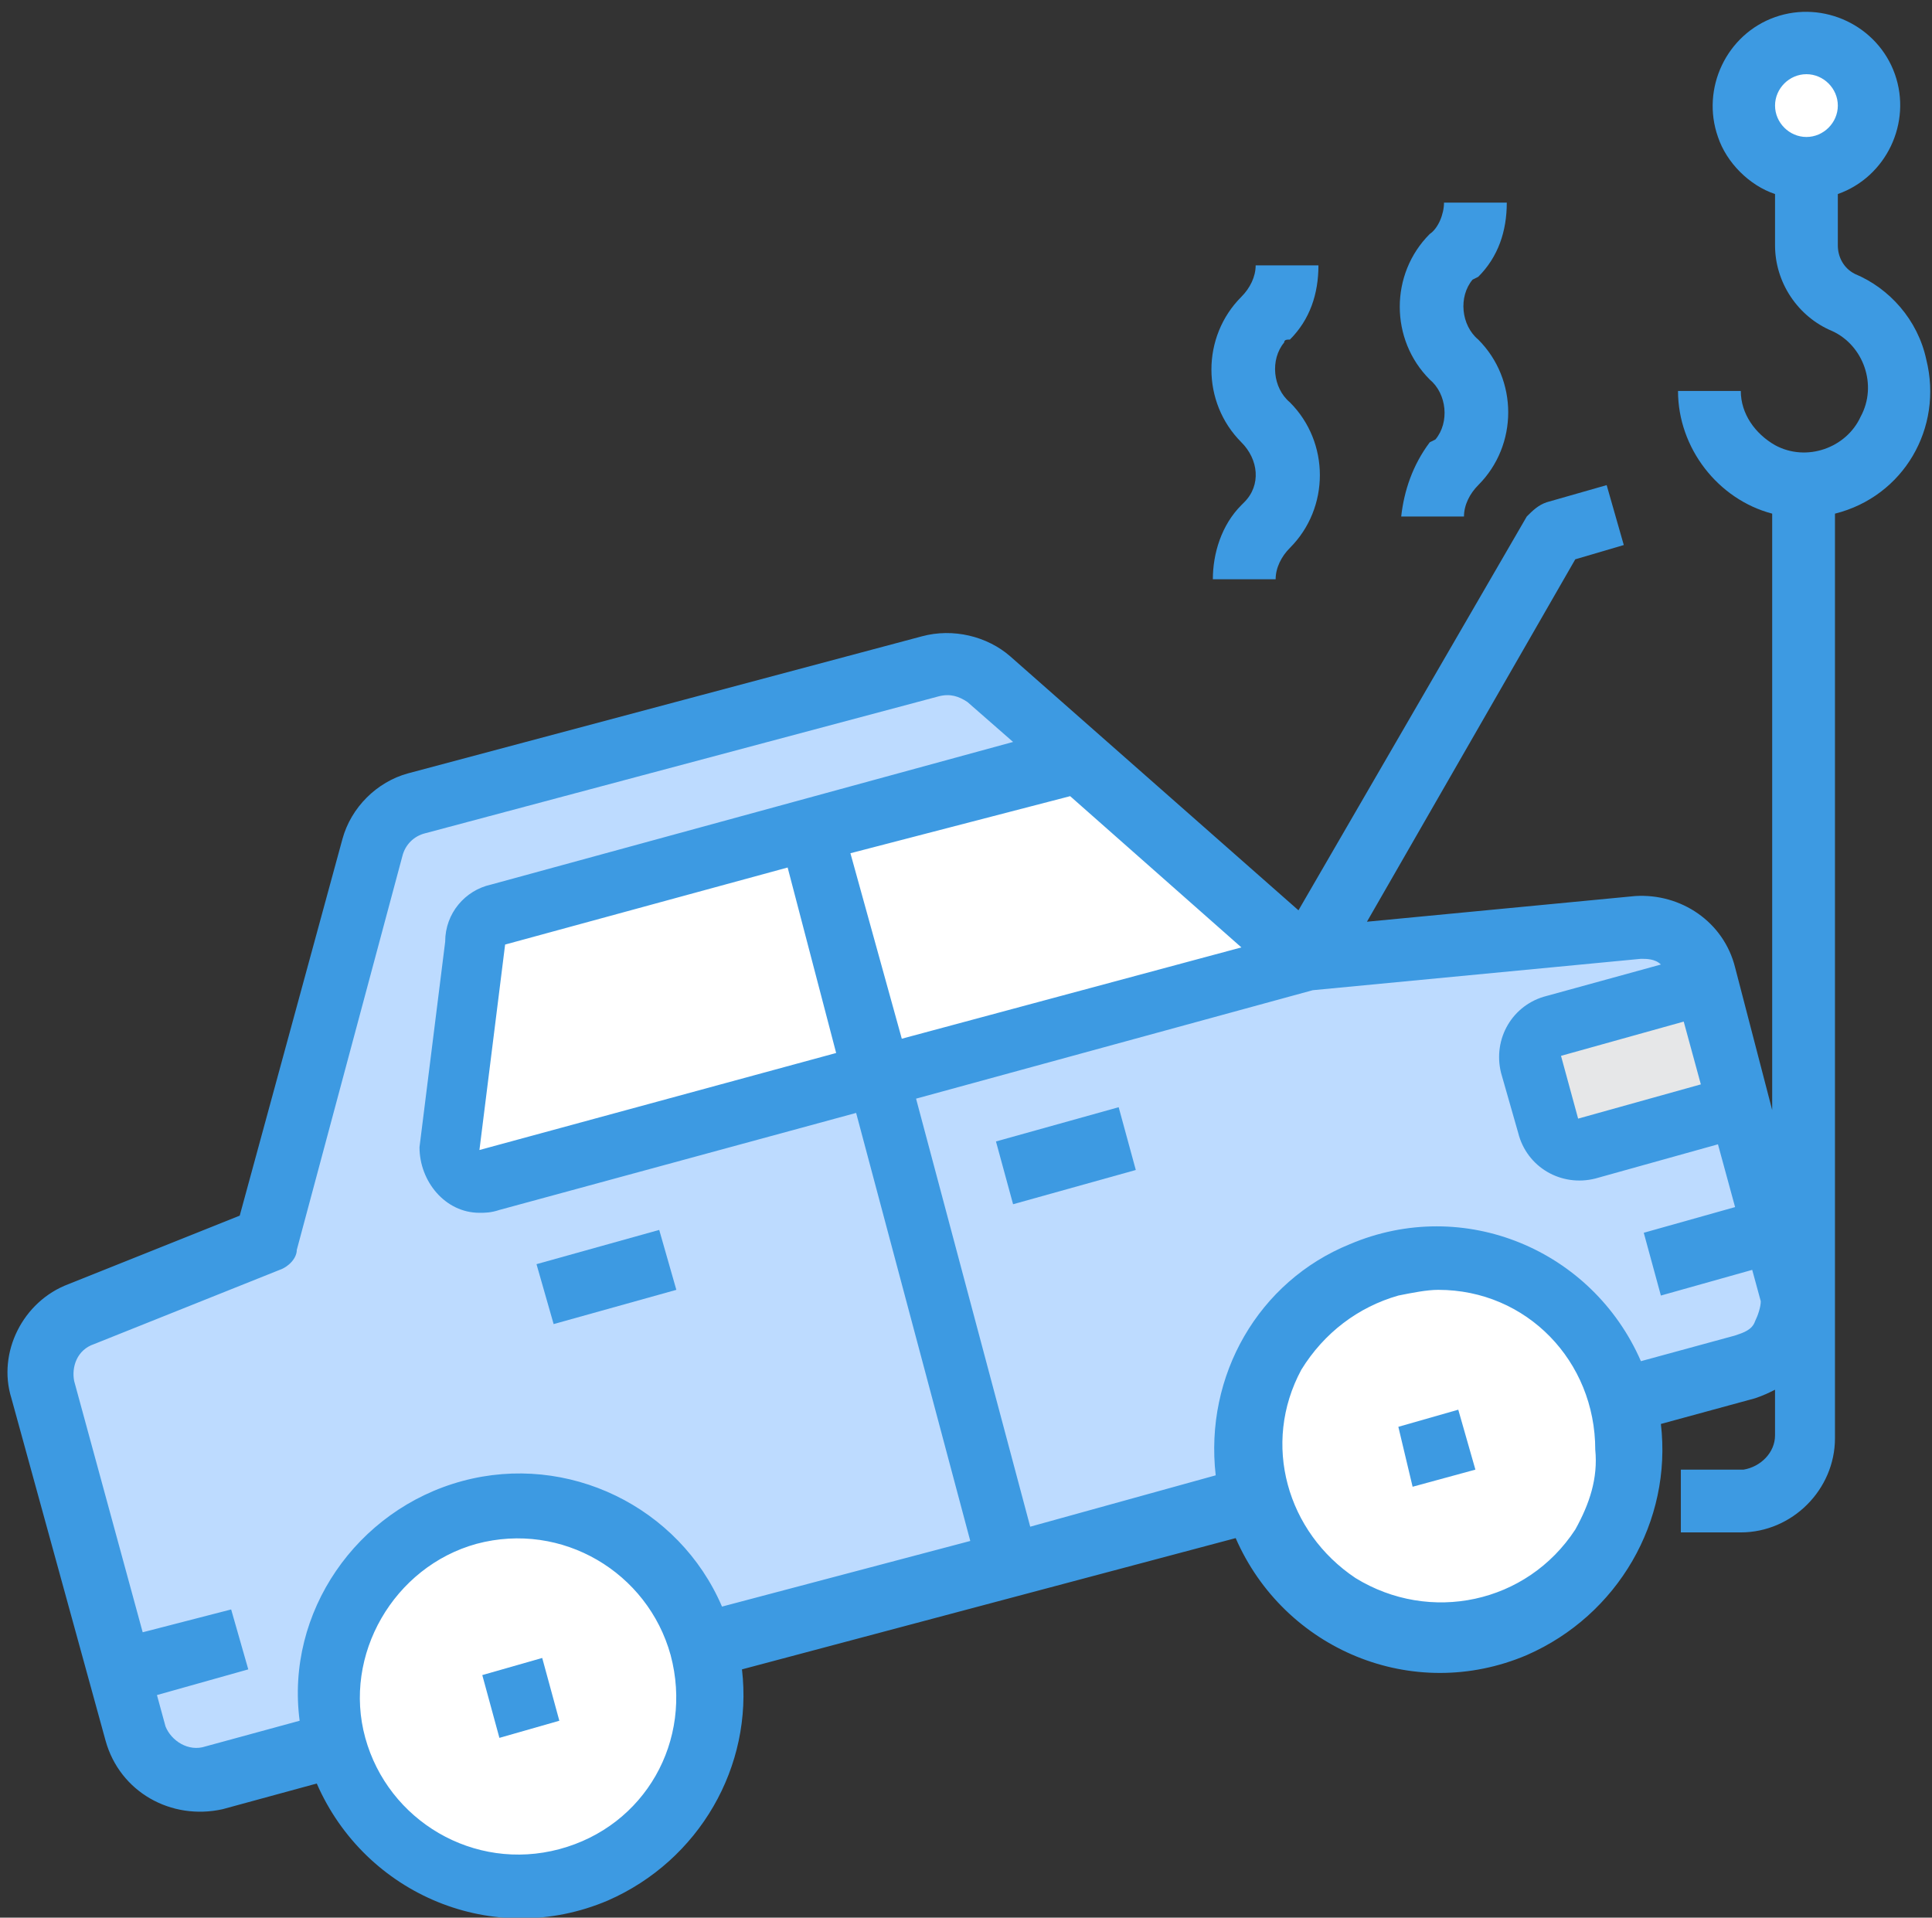 <?xml version="1.0" encoding="utf-8"?>
<!-- Generator: Adobe Illustrator 24.0.2, SVG Export Plug-In . SVG Version: 6.00 Build 0)  -->
<svg version="1.1" id="Layer_1" xmlns="http://www.w3.org/2000/svg" xmlns:xlink="http://www.w3.org/1999/xlink" x="0px" y="0px"
	 viewBox="0 0 67.7 67.2" style="enable-background:new 0 0 67.7 67.2;" xml:space="preserve">
<rect x="0" y="0" width="67.7" height="67.2" fill="#333333" stroke="none"/>
<style type="text/css">
	.st0{fill:#E6E7E8;}
	.st1{fill:#BDDBFF;}
	.st2{fill:#FFFFFF;}
	.st3{fill:#3D9AE2;}
</style>
<title>Artboard 1 copy 3</title>
<g id="Breakdown-2">
	<path id="Path_653" class="st0" d="M61,38.8l-5.4,1.4c-0.6,0.2-1.2-0.2-1.4-0.8l0,0l-0.6-2.2c-0.2-0.6,0.2-1.2,0.8-1.3c0,0,0,0,0,0
		l5.4-1.5L61,38.8z"/>
	<path id="Path_654" class="st1" d="M61.1,47.9l-2.8,0.7l-1.5,0.4c-0.9-3.6-4.5-5.8-8.1-4.9l0,0c-3.6,0.9-5.8,4.5-4.9,8c0,0,0,0,0,0
		l0,0c0,0.1,0,0.2,0.1,0.3l-1.5,0.4l-7,1.9l-4.6-17.2l15-4l11.6-1.1c1.1-0.1,2.1,0.6,2.4,1.6l0.1,0.3l-5.4,1.5
		c-0.6,0.2-0.9,0.8-0.8,1.3l0.6,2.2c0.2,0.6,0.8,0.9,1.4,0.8l0,0l5.4-1.5l1.2,4.3l0.6,2.2C63,46.4,62.3,47.6,61.1,47.9
		C61.2,47.9,61.2,47.9,61.1,47.9L61.1,47.9z"/>
	<path id="Path_655" class="st1" d="M16.6,33.1l-0.9,7.1c0,0.6,0.5,1.1,1.1,1.2l0,0c0.1,0,0.2,0,0.3,0l13.6-3.7l4.6,17.2l-9.4,2.5
		l-1.3,0.3c-1-3.6-4.6-5.7-8.2-4.7l0,0c-3.6,1-5.7,4.6-4.7,8.2l0,0l-1.3,0.3l-3,0.8c-1.2,0.3-2.4-0.4-2.7-1.5c0,0,0,0,0,0l0,0
		l-0.6-2.2l-2.7-9.9c-0.3-1.1,0.3-2.2,1.3-2.6l6.5-2.6L13,29.8c0.2-0.8,0.8-1.4,1.6-1.6l18-4.8c0.7-0.2,1.4,0,2,0.5l2.9,2.6
		l-0.2,0.3l-8.9,2.4l-11,3C16.9,32.2,16.6,32.6,16.6,33.1L16.6,33.1z"/>
	<path id="Path_656" class="st2" d="M28.5,29.1l2.3,8.6l-13.6,3.7c-0.6,0.2-1.2-0.2-1.4-0.8l0,0c0-0.1,0-0.2,0-0.3l0.9-7.1
		c0-0.5,0.3-0.9,0.8-1L28.5,29.1z"/>
	<path id="Path_657" class="st2" d="M45.8,33.6l-15,4L28.5,29l8.9-2.4l0.2-0.3L45.8,33.6z"/>
	<circle id="Ellipse_57" class="st2" cx="63.3" cy="3.7" r="2.2"/>
	<path id="Path_660" class="st2" d="M24.6,57.7c0.9,3.6-1.2,7.2-4.7,8.2l0,0c-3.6,1-7.2-1.2-8.2-4.7l0,0c-0.8-3.6,1.4-7.2,5-8
		C20.2,52.3,23.6,54.3,24.6,57.7L24.6,57.7z"/>
	<path id="Path_661" class="st2" d="M56.8,49.1c1.3,3.5-0.5,7.3-3.9,8.6c-3.5,1.3-7.3-0.5-8.6-3.9c-0.1-0.4-0.2-0.8-0.3-1.2l0,0
		c-0.9-3.6,1.2-7.2,4.7-8.2S55.9,45.5,56.8,49.1L56.8,49.1L56.8,49.1z"/>
	<path id="Path_662" class="st3" d="M34.9,40l4.3-1.2l0.6,2.2l-4.3,1.2L34.9,40z"/>
	<path id="Path_663" class="st3" d="M18.8,44.3l4.3-1.2l0.6,2.1l-4.3,1.2L18.8,44.3z"/>
	<path id="Path_664" class="st3" d="M16.9,58.7l2.1-0.6l0.6,2.2l-2.1,0.6L16.9,58.7z"/>
	<path id="Path_665" class="st3" d="M49,50l2.1-0.6l0.6,2.1l-2.2,0.6L49,50z"/>
	<path id="Path_666" class="st3" d="M65,9.6c-0.4-0.2-0.6-0.6-0.6-1V6.8c1.7-0.6,2.6-2.5,2-4.2s-2.5-2.6-4.2-2s-2.6,2.5-2,4.2
		c0.3,0.9,1.1,1.7,2,2v1.8c0,1.3,0.8,2.5,2,3c1.1,0.5,1.6,1.9,1,3c-0.5,1.1-1.9,1.6-3,1c-0.7-0.4-1.2-1.1-1.2-1.9h-2.2
		c0,2,1.4,3.8,3.3,4.3v20.9l-1.3-5c-0.4-1.6-1.9-2.6-3.5-2.5l-9.4,0.9l7.3-12.7l1.7-0.5L56.3,17l-2.1,0.6c-0.3,0.1-0.5,0.3-0.7,0.5
		l-8,13.8L35.4,23c-0.8-0.7-2-1-3.1-0.7l-18,4.8c-1.1,0.3-2,1.2-2.3,2.3L8.4,42.6l-6,2.4c-1.6,0.6-2.5,2.4-2,4l3.3,12
		c0.5,1.8,2.3,2.8,4.1,2.4c0,0,0,0,0,0l0,0l3.3-0.9c1.7,3.9,6.2,5.8,10.2,4.1c3.2-1.4,5.1-4.7,4.7-8.1l17.3-4.6
		c1.7,3.9,6.2,5.8,10.2,4.1c3.2-1.4,5.1-4.7,4.7-8.1l3.3-0.9c0.3-0.1,0.5-0.2,0.7-0.3v1.6c0,0.6-0.5,1.1-1.1,1.2c0,0,0,0,0,0h-2.2
		v2.2H61c1.8,0,3.3-1.5,3.3-3.3V18c2.4-0.6,3.8-3,3.2-5.4l0,0C67.2,11.2,66.2,10.1,65,9.6L65,9.6z M63.3,2.6c0.6,0,1.1,0.5,1.1,1.1
		s-0.5,1.1-1.1,1.1c-0.6,0-1.1-0.5-1.1-1.1S62.7,2.6,63.3,2.6L63.3,2.6z M59,35.8l0.6,2.2l-4.3,1.2L54.7,37L59,35.8z M27.6,30.4
		l1.7,6.5l-12.5,3.4l0.9-7.2L27.6,30.4z M29.8,29.9l7.7-2l6,5.3l-11.9,3.2L29.8,29.9z M19.6,64.8c-3,0.8-6-1-6.8-3.9s1-6,3.9-6.8
		c3-0.8,6,1,6.8,3.9C24.3,61,22.6,64,19.6,64.8z M16.2,51.9c-3.7,1-6.2,4.6-5.7,8.4l-3.3,0.9C6.6,61.4,6,61,5.8,60.5c0,0,0,0,0,0
		l0,0l-0.3-1.1l3.2-0.9l-0.6-2.1L5,57.2l-2.4-8.8c-0.1-0.5,0.1-1.1,0.7-1.3l6.5-2.6c0.3-0.1,0.6-0.4,0.6-0.7L14.1,30
		c0.1-0.4,0.4-0.7,0.8-0.8l18-4.8c0.4-0.1,0.7,0,1,0.2l1.6,1.4l-18.3,5c-0.9,0.2-1.6,1-1.6,2l-0.9,7.2c0,1.2,0.9,2.3,2.1,2.3
		c0.2,0,0.4,0,0.7-0.1L30,39l4,15l-8.7,2.3C23.8,52.8,19.9,50.9,16.2,51.9L16.2,51.9z M55.2,53.6c-1.7,2.6-5.1,3.3-7.7,1.7
		c-2.4-1.6-3.3-4.7-1.9-7.3l0,0c0.8-1.3,2-2.2,3.4-2.6c0.5-0.1,1-0.2,1.4-0.2c3.1,0,5.5,2.5,5.5,5.6l0,0
		C56,51.8,55.7,52.7,55.2,53.6L55.2,53.6z M61.5,46.3c-0.1,0.3-0.4,0.4-0.7,0.5l-3.3,0.9c-1.7-3.9-6.2-5.8-10.2-4.1c0,0,0,0,0,0l0,0
		c-3.2,1.3-5.1,4.6-4.7,8.1l-6.5,1.8l-4-15L46,34.7l11.5-1.1c0.2,0,0.5,0,0.7,0.2l-4,1.1c-1.2,0.3-1.9,1.5-1.6,2.7c0,0,0,0,0,0l0,0
		l0.6,2.1c0.3,1.2,1.5,1.9,2.7,1.6c0,0,0,0,0,0l0,0l4.3-1.2l0.6,2.2l-3.2,0.9l0.6,2.2l3.2-0.9l0.3,1.1
		C61.7,45.8,61.6,46.1,61.5,46.3L61.5,46.3z"/>
	<path id="Path_667" class="st3" d="M42.5,20.3h2.2c0-0.4,0.2-0.8,0.5-1.1c1.4-1.4,1.4-3.7,0-5.1c-0.6-0.5-0.7-1.5-0.2-2.1
		c0,0,0,0,0,0l0,0c0-0.1,0.1-0.1,0.2-0.1c0.7-0.7,1-1.6,1-2.6H44c0,0.4-0.2,0.8-0.5,1.1c-1.4,1.4-1.4,3.7,0,5.1
		c0.6,0.6,0.7,1.5,0.1,2.1l0,0l-0.1,0.1C42.8,18.4,42.5,19.4,42.5,20.3L42.5,20.3z"/>
	<path id="Path_668" class="st3" d="M49.1,18.1h2.2c0-0.4,0.2-0.8,0.5-1.1c1.4-1.4,1.4-3.7,0-5.1c-0.6-0.5-0.7-1.5-0.2-2.1l0,0
		l0.2-0.1c0.7-0.7,1-1.6,1-2.6h-2.2c0,0.4-0.2,0.9-0.5,1.1c-1.4,1.4-1.4,3.7,0,5.1c0.6,0.5,0.7,1.5,0.2,2.1l0,0l-0.2,0.1
		C49.5,16.3,49.2,17.2,49.1,18.1L49.1,18.1z"/>
</g>
</svg>
